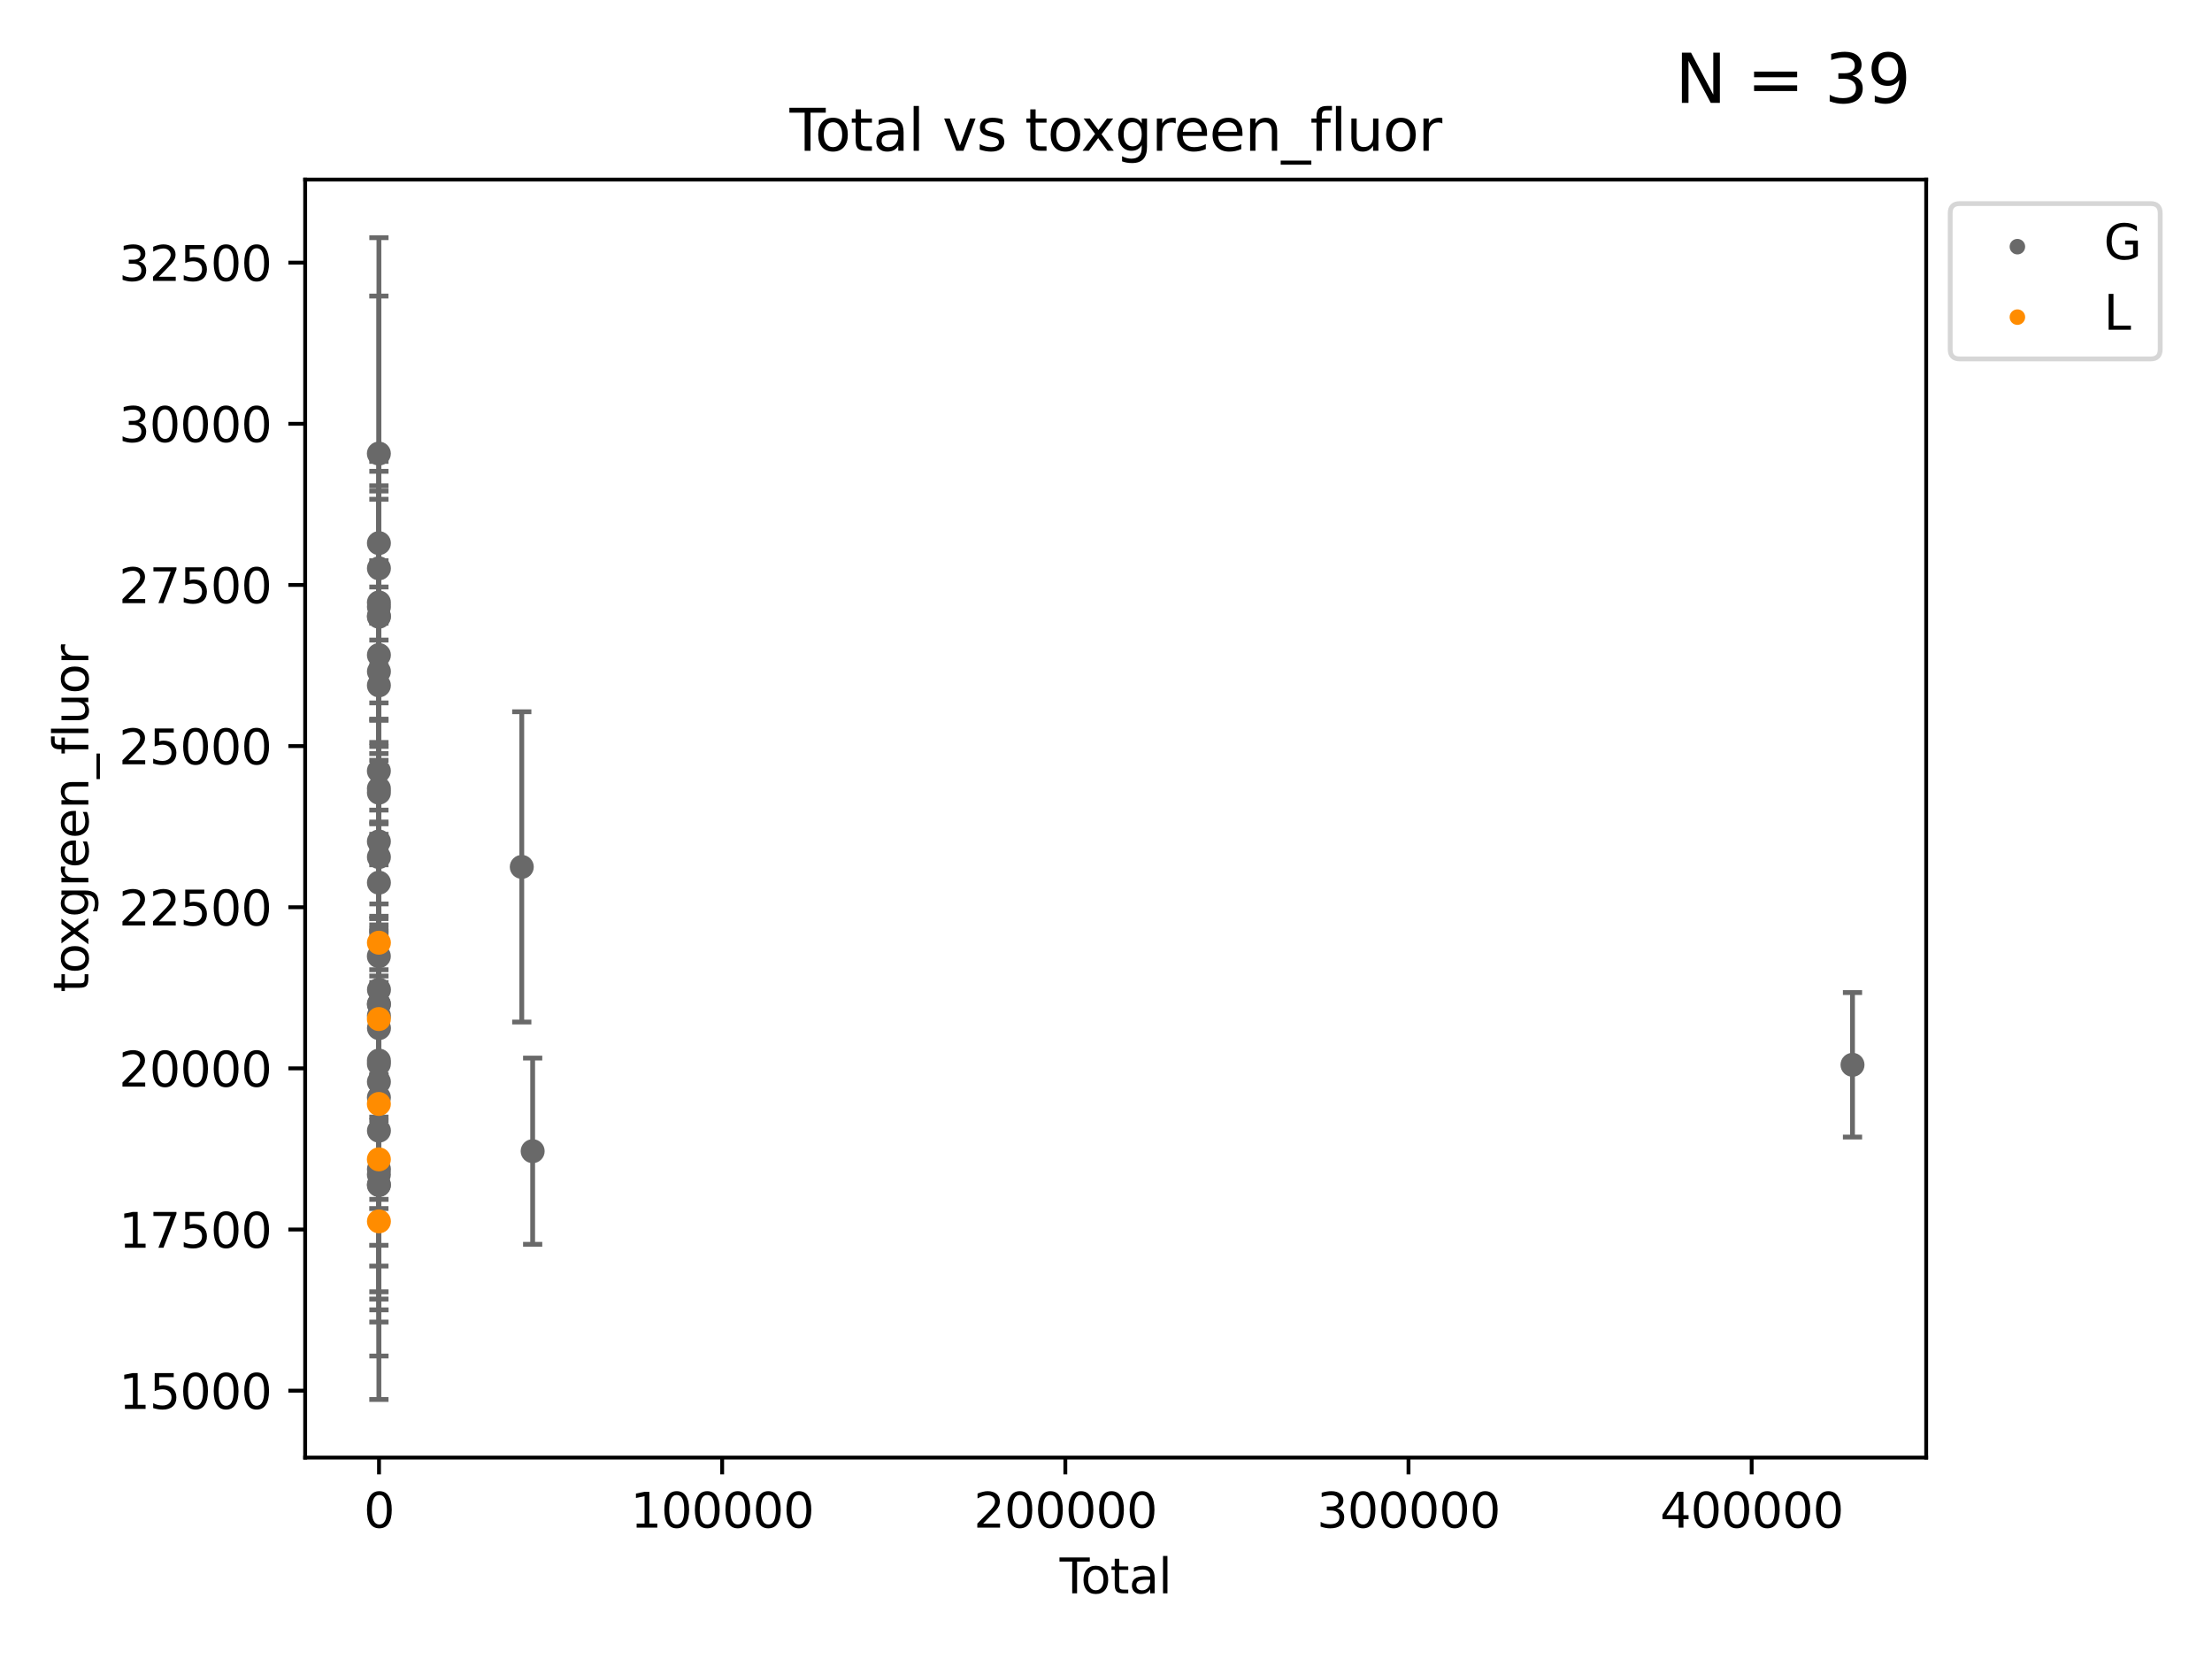 <?xml version="1.0" encoding="utf-8" standalone="no"?>
<!DOCTYPE svg PUBLIC "-//W3C//DTD SVG 1.1//EN"
  "http://www.w3.org/Graphics/SVG/1.1/DTD/svg11.dtd">
<svg xmlns:xlink="http://www.w3.org/1999/xlink" width="460.8pt" height="345.6pt" viewBox="0 0 460.8 345.6" xmlns="http://www.w3.org/2000/svg" version="1.1">
 <defs>
  <style type="text/css">*{stroke-linejoin: round; stroke-linecap: butt}</style>
 </defs>
 <g id="figure_1">
  <g id="patch_1">
   <path d="M 0 345.6 
L 460.8 345.6 
L 460.8 0 
L 0 0 
z
" style="fill: #ffffff"/>
  </g>
  <g id="axes_1">
   <g id="patch_2">
    <path d="M 63.571 303.64 
L 401.26 303.64 
L 401.26 37.411 
L 63.571 37.411 
z
" style="fill: #ffffff"/>
   </g>
   <g id="PathCollection_1">
    <defs>
     <path id="me3aeed096b" d="M 0 1.118 
C 0.297 1.118 0.581 1 0.791 0.791 
C 1 0.581 1.118 0.297 1.118 0 
C 1.118 -0.297 1 -0.581 0.791 -0.791 
C 0.581 -1 0.297 -1.118 0 -1.118 
C -0.297 -1.118 -0.581 -1 -0.791 -0.791 
C -1 -0.581 -1.118 -0.297 -1.118 0 
C -1.118 0.297 -1 0.581 -0.791 0.791 
C -0.581 1 -0.297 1.118 0 1.118 
z
" style="stroke: #696969"/>
    </defs>
    <g clip-path="url(#p1ff72c3776)">
     <use xlink:href="#me3aeed096b" x="78.921" y="199.197" style="fill: #696969; stroke: #696969"/>
     <use xlink:href="#me3aeed096b" x="78.925" y="160.597" style="fill: #696969; stroke: #696969"/>
     <use xlink:href="#me3aeed096b" x="78.925" y="94.486" style="fill: #696969; stroke: #696969"/>
     <use xlink:href="#me3aeed096b" x="78.926" y="244.685" style="fill: #696969; stroke: #696969"/>
     <use xlink:href="#me3aeed096b" x="78.929" y="175.288" style="fill: #696969; stroke: #696969"/>
     <use xlink:href="#me3aeed096b" x="78.93" y="142.778" style="fill: #696969; stroke: #696969"/>
     <use xlink:href="#me3aeed096b" x="78.93" y="221.619" style="fill: #696969; stroke: #696969"/>
     <use xlink:href="#me3aeed096b" x="78.931" y="246.776" style="fill: #696969; stroke: #696969"/>
     <use xlink:href="#me3aeed096b" x="78.931" y="165.127" style="fill: #696969; stroke: #696969"/>
     <use xlink:href="#me3aeed096b" x="78.931" y="164.268" style="fill: #696969; stroke: #696969"/>
     <use xlink:href="#me3aeed096b" x="78.931" y="220.932" style="fill: #696969; stroke: #696969"/>
     <use xlink:href="#me3aeed096b" x="78.932" y="128.475" style="fill: #696969; stroke: #696969"/>
     <use xlink:href="#me3aeed096b" x="78.933" y="136.457" style="fill: #696969; stroke: #696969"/>
     <use xlink:href="#me3aeed096b" x="78.933" y="228.625" style="fill: #696969; stroke: #696969"/>
     <use xlink:href="#me3aeed096b" x="78.933" y="178.546" style="fill: #696969; stroke: #696969"/>
     <use xlink:href="#me3aeed096b" x="78.933" y="125.505" style="fill: #696969; stroke: #696969"/>
     <use xlink:href="#me3aeed096b" x="78.933" y="225.362" style="fill: #696969; stroke: #696969"/>
     <use xlink:href="#me3aeed096b" x="78.934" y="113.142" style="fill: #696969; stroke: #696969"/>
     <use xlink:href="#me3aeed096b" x="78.934" y="209.179" style="fill: #696969; stroke: #696969"/>
     <use xlink:href="#me3aeed096b" x="78.935" y="211.584" style="fill: #696969; stroke: #696969"/>
     <use xlink:href="#me3aeed096b" x="78.935" y="209.183" style="fill: #696969; stroke: #696969"/>
     <use xlink:href="#me3aeed096b" x="78.935" y="183.875" style="fill: #696969; stroke: #696969"/>
     <use xlink:href="#me3aeed096b" x="78.936" y="118.395" style="fill: #696969; stroke: #696969"/>
     <use xlink:href="#me3aeed096b" x="78.936" y="126.417" style="fill: #696969; stroke: #696969"/>
     <use xlink:href="#me3aeed096b" x="78.937" y="139.884" style="fill: #696969; stroke: #696969"/>
     <use xlink:href="#me3aeed096b" x="78.938" y="246.875" style="fill: #696969; stroke: #696969"/>
     <use xlink:href="#me3aeed096b" x="78.939" y="235.542" style="fill: #696969; stroke: #696969"/>
     <use xlink:href="#me3aeed096b" x="78.939" y="243.574" style="fill: #696969; stroke: #696969"/>
     <use xlink:href="#me3aeed096b" x="78.94" y="128.324" style="fill: #696969; stroke: #696969"/>
     <use xlink:href="#me3aeed096b" x="78.945" y="214.18" style="fill: #696969; stroke: #696969"/>
     <use xlink:href="#me3aeed096b" x="78.946" y="206.174" style="fill: #696969; stroke: #696969"/>
     <use xlink:href="#me3aeed096b" x="108.696" y="180.593" style="fill: #696969; stroke: #696969"/>
     <use xlink:href="#me3aeed096b" x="110.962" y="239.811" style="fill: #696969; stroke: #696969"/>
     <use xlink:href="#me3aeed096b" x="385.911" y="221.821" style="fill: #696969; stroke: #696969"/>
    </g>
   </g>
   <g id="PathCollection_2">
    <defs>
     <path id="m74eb6416d7" d="M 0 1.118 
C 0.297 1.118 0.581 1 0.791 0.791 
C 1 0.581 1.118 0.297 1.118 0 
C 1.118 -0.297 1 -0.581 0.791 -0.791 
C 0.581 -1 0.297 -1.118 0 -1.118 
C -0.297 -1.118 -0.581 -1 -0.791 -0.791 
C -1 -0.581 -1.118 -0.297 -1.118 0 
C -1.118 0.297 -1 0.581 -0.791 0.791 
C -0.581 1 -0.297 1.118 0 1.118 
z
" style="stroke: #ff8c00"/>
    </defs>
    <g clip-path="url(#p1ff72c3776)">
     <use xlink:href="#m74eb6416d7" x="78.923" y="229.978" style="fill: #ff8c00; stroke: #ff8c00"/>
     <use xlink:href="#m74eb6416d7" x="78.925" y="241.516" style="fill: #ff8c00; stroke: #ff8c00"/>
     <use xlink:href="#m74eb6416d7" x="78.925" y="212.289" style="fill: #ff8c00; stroke: #ff8c00"/>
     <use xlink:href="#m74eb6416d7" x="78.933" y="196.381" style="fill: #ff8c00; stroke: #ff8c00"/>
     <use xlink:href="#m74eb6416d7" x="78.936" y="254.435" style="fill: #ff8c00; stroke: #ff8c00"/>
    </g>
   </g>
   <g id="matplotlib.axis_1">
    <g id="xtick_1">
     <g id="line2d_1">
      <defs>
       <path id="m3157251d50" d="M 0 0 
L 0 3.5 
" style="stroke: #000000; stroke-width: 0.8"/>
      </defs>
      <g>
       <use xlink:href="#m3157251d50" x="78.955" y="303.64" style="stroke: #000000; stroke-width: 0.8"/>
      </g>
     </g>
     <g id="text_1">
      <!-- 0 -->
      <g transform="translate(75.774 318.238)scale(0.1 -0.1)">
       <defs>
        <path id="DejaVuSans-30" d="M 2034 4250 
Q 1547 4250 1301 3770 
Q 1056 3291 1056 2328 
Q 1056 1369 1301 889 
Q 1547 409 2034 409 
Q 2525 409 2770 889 
Q 3016 1369 3016 2328 
Q 3016 3291 2770 3770 
Q 2525 4250 2034 4250 
z
M 2034 4750 
Q 2819 4750 3233 4129 
Q 3647 3509 3647 2328 
Q 3647 1150 3233 529 
Q 2819 -91 2034 -91 
Q 1250 -91 836 529 
Q 422 1150 422 2328 
Q 422 3509 836 4129 
Q 1250 4750 2034 4750 
z
" transform="scale(0.016)"/>
       </defs>
       <use xlink:href="#DejaVuSans-30"/>
      </g>
     </g>
    </g>
    <g id="xtick_2">
     <g id="line2d_2">
      <g>
       <use xlink:href="#m3157251d50" x="150.442" y="303.64" style="stroke: #000000; stroke-width: 0.8"/>
      </g>
     </g>
     <g id="text_2">
      <!-- 100000 -->
      <g transform="translate(131.355 318.238)scale(0.1 -0.1)">
       <defs>
        <path id="DejaVuSans-31" d="M 794 531 
L 1825 531 
L 1825 4091 
L 703 3866 
L 703 4441 
L 1819 4666 
L 2450 4666 
L 2450 531 
L 3481 531 
L 3481 0 
L 794 0 
L 794 531 
z
" transform="scale(0.016)"/>
       </defs>
       <use xlink:href="#DejaVuSans-31"/>
       <use xlink:href="#DejaVuSans-30" x="63.623"/>
       <use xlink:href="#DejaVuSans-30" x="127.246"/>
       <use xlink:href="#DejaVuSans-30" x="190.869"/>
       <use xlink:href="#DejaVuSans-30" x="254.492"/>
       <use xlink:href="#DejaVuSans-30" x="318.115"/>
      </g>
     </g>
    </g>
    <g id="xtick_3">
     <g id="line2d_3">
      <g>
       <use xlink:href="#m3157251d50" x="221.929" y="303.64" style="stroke: #000000; stroke-width: 0.8"/>
      </g>
     </g>
     <g id="text_3">
      <!-- 200000 -->
      <g transform="translate(202.842 318.238)scale(0.1 -0.1)">
       <defs>
        <path id="DejaVuSans-32" d="M 1228 531 
L 3431 531 
L 3431 0 
L 469 0 
L 469 531 
Q 828 903 1448 1529 
Q 2069 2156 2228 2338 
Q 2531 2678 2651 2914 
Q 2772 3150 2772 3378 
Q 2772 3750 2511 3984 
Q 2250 4219 1831 4219 
Q 1534 4219 1204 4116 
Q 875 4013 500 3803 
L 500 4441 
Q 881 4594 1212 4672 
Q 1544 4750 1819 4750 
Q 2544 4750 2975 4387 
Q 3406 4025 3406 3419 
Q 3406 3131 3298 2873 
Q 3191 2616 2906 2266 
Q 2828 2175 2409 1742 
Q 1991 1309 1228 531 
z
" transform="scale(0.016)"/>
       </defs>
       <use xlink:href="#DejaVuSans-32"/>
       <use xlink:href="#DejaVuSans-30" x="63.623"/>
       <use xlink:href="#DejaVuSans-30" x="127.246"/>
       <use xlink:href="#DejaVuSans-30" x="190.869"/>
       <use xlink:href="#DejaVuSans-30" x="254.492"/>
       <use xlink:href="#DejaVuSans-30" x="318.115"/>
      </g>
     </g>
    </g>
    <g id="xtick_4">
     <g id="line2d_4">
      <g>
       <use xlink:href="#m3157251d50" x="293.416" y="303.64" style="stroke: #000000; stroke-width: 0.8"/>
      </g>
     </g>
     <g id="text_4">
      <!-- 300000 -->
      <g transform="translate(274.329 318.238)scale(0.1 -0.1)">
       <defs>
        <path id="DejaVuSans-33" d="M 2597 2516 
Q 3050 2419 3304 2112 
Q 3559 1806 3559 1356 
Q 3559 666 3084 287 
Q 2609 -91 1734 -91 
Q 1441 -91 1130 -33 
Q 819 25 488 141 
L 488 750 
Q 750 597 1062 519 
Q 1375 441 1716 441 
Q 2309 441 2620 675 
Q 2931 909 2931 1356 
Q 2931 1769 2642 2001 
Q 2353 2234 1838 2234 
L 1294 2234 
L 1294 2753 
L 1863 2753 
Q 2328 2753 2575 2939 
Q 2822 3125 2822 3475 
Q 2822 3834 2567 4026 
Q 2313 4219 1838 4219 
Q 1578 4219 1281 4162 
Q 984 4106 628 3988 
L 628 4550 
Q 988 4650 1302 4700 
Q 1616 4750 1894 4750 
Q 2613 4750 3031 4423 
Q 3450 4097 3450 3541 
Q 3450 3153 3228 2886 
Q 3006 2619 2597 2516 
z
" transform="scale(0.016)"/>
       </defs>
       <use xlink:href="#DejaVuSans-33"/>
       <use xlink:href="#DejaVuSans-30" x="63.623"/>
       <use xlink:href="#DejaVuSans-30" x="127.246"/>
       <use xlink:href="#DejaVuSans-30" x="190.869"/>
       <use xlink:href="#DejaVuSans-30" x="254.492"/>
       <use xlink:href="#DejaVuSans-30" x="318.115"/>
      </g>
     </g>
    </g>
    <g id="xtick_5">
     <g id="line2d_5">
      <g>
       <use xlink:href="#m3157251d50" x="364.903" y="303.64" style="stroke: #000000; stroke-width: 0.8"/>
      </g>
     </g>
     <g id="text_5">
      <!-- 400000 -->
      <g transform="translate(345.816 318.238)scale(0.1 -0.1)">
       <defs>
        <path id="DejaVuSans-34" d="M 2419 4116 
L 825 1625 
L 2419 1625 
L 2419 4116 
z
M 2253 4666 
L 3047 4666 
L 3047 1625 
L 3713 1625 
L 3713 1100 
L 3047 1100 
L 3047 0 
L 2419 0 
L 2419 1100 
L 313 1100 
L 313 1709 
L 2253 4666 
z
" transform="scale(0.016)"/>
       </defs>
       <use xlink:href="#DejaVuSans-34"/>
       <use xlink:href="#DejaVuSans-30" x="63.623"/>
       <use xlink:href="#DejaVuSans-30" x="127.246"/>
       <use xlink:href="#DejaVuSans-30" x="190.869"/>
       <use xlink:href="#DejaVuSans-30" x="254.492"/>
       <use xlink:href="#DejaVuSans-30" x="318.115"/>
      </g>
     </g>
    </g>
    <g id="text_6">
     <!-- Total -->
     <g transform="translate(220.739 331.917)scale(0.1 -0.1)">
      <defs>
       <path id="DejaVuSans-54" d="M -19 4666 
L 3928 4666 
L 3928 4134 
L 2272 4134 
L 2272 0 
L 1638 0 
L 1638 4134 
L -19 4134 
L -19 4666 
z
" transform="scale(0.016)"/>
       <path id="DejaVuSans-6f" d="M 1959 3097 
Q 1497 3097 1228 2736 
Q 959 2375 959 1747 
Q 959 1119 1226 758 
Q 1494 397 1959 397 
Q 2419 397 2687 759 
Q 2956 1122 2956 1747 
Q 2956 2369 2687 2733 
Q 2419 3097 1959 3097 
z
M 1959 3584 
Q 2709 3584 3137 3096 
Q 3566 2609 3566 1747 
Q 3566 888 3137 398 
Q 2709 -91 1959 -91 
Q 1206 -91 779 398 
Q 353 888 353 1747 
Q 353 2609 779 3096 
Q 1206 3584 1959 3584 
z
" transform="scale(0.016)"/>
       <path id="DejaVuSans-74" d="M 1172 4494 
L 1172 3500 
L 2356 3500 
L 2356 3053 
L 1172 3053 
L 1172 1153 
Q 1172 725 1289 603 
Q 1406 481 1766 481 
L 2356 481 
L 2356 0 
L 1766 0 
Q 1100 0 847 248 
Q 594 497 594 1153 
L 594 3053 
L 172 3053 
L 172 3500 
L 594 3500 
L 594 4494 
L 1172 4494 
z
" transform="scale(0.016)"/>
       <path id="DejaVuSans-61" d="M 2194 1759 
Q 1497 1759 1228 1600 
Q 959 1441 959 1056 
Q 959 750 1161 570 
Q 1363 391 1709 391 
Q 2188 391 2477 730 
Q 2766 1069 2766 1631 
L 2766 1759 
L 2194 1759 
z
M 3341 1997 
L 3341 0 
L 2766 0 
L 2766 531 
Q 2569 213 2275 61 
Q 1981 -91 1556 -91 
Q 1019 -91 701 211 
Q 384 513 384 1019 
Q 384 1609 779 1909 
Q 1175 2209 1959 2209 
L 2766 2209 
L 2766 2266 
Q 2766 2663 2505 2880 
Q 2244 3097 1772 3097 
Q 1472 3097 1187 3025 
Q 903 2953 641 2809 
L 641 3341 
Q 956 3463 1253 3523 
Q 1550 3584 1831 3584 
Q 2591 3584 2966 3190 
Q 3341 2797 3341 1997 
z
" transform="scale(0.016)"/>
       <path id="DejaVuSans-6c" d="M 603 4863 
L 1178 4863 
L 1178 0 
L 603 0 
L 603 4863 
z
" transform="scale(0.016)"/>
      </defs>
      <use xlink:href="#DejaVuSans-54"/>
      <use xlink:href="#DejaVuSans-6f" x="44.084"/>
      <use xlink:href="#DejaVuSans-74" x="105.266"/>
      <use xlink:href="#DejaVuSans-61" x="144.475"/>
      <use xlink:href="#DejaVuSans-6c" x="205.754"/>
     </g>
    </g>
   </g>
   <g id="matplotlib.axis_2">
    <g id="ytick_1">
     <g id="line2d_6">
      <defs>
       <path id="m233c0af355" d="M 0 0 
L -3.5 0 
" style="stroke: #000000; stroke-width: 0.8"/>
      </defs>
      <g>
       <use xlink:href="#m233c0af355" x="63.571" y="289.701" style="stroke: #000000; stroke-width: 0.8"/>
      </g>
     </g>
     <g id="text_7">
      <!-- 15000 -->
      <g transform="translate(24.759 293.5)scale(0.1 -0.1)">
       <defs>
        <path id="DejaVuSans-35" d="M 691 4666 
L 3169 4666 
L 3169 4134 
L 1269 4134 
L 1269 2991 
Q 1406 3038 1543 3061 
Q 1681 3084 1819 3084 
Q 2600 3084 3056 2656 
Q 3513 2228 3513 1497 
Q 3513 744 3044 326 
Q 2575 -91 1722 -91 
Q 1428 -91 1123 -41 
Q 819 9 494 109 
L 494 744 
Q 775 591 1075 516 
Q 1375 441 1709 441 
Q 2250 441 2565 725 
Q 2881 1009 2881 1497 
Q 2881 1984 2565 2268 
Q 2250 2553 1709 2553 
Q 1456 2553 1204 2497 
Q 953 2441 691 2322 
L 691 4666 
z
" transform="scale(0.016)"/>
       </defs>
       <use xlink:href="#DejaVuSans-31"/>
       <use xlink:href="#DejaVuSans-35" x="63.623"/>
       <use xlink:href="#DejaVuSans-30" x="127.246"/>
       <use xlink:href="#DejaVuSans-30" x="190.869"/>
       <use xlink:href="#DejaVuSans-30" x="254.492"/>
      </g>
     </g>
    </g>
    <g id="ytick_2">
     <g id="line2d_7">
      <g>
       <use xlink:href="#m233c0af355" x="63.571" y="256.131" style="stroke: #000000; stroke-width: 0.8"/>
      </g>
     </g>
     <g id="text_8">
      <!-- 17500 -->
      <g transform="translate(24.759 259.93)scale(0.1 -0.1)">
       <defs>
        <path id="DejaVuSans-37" d="M 525 4666 
L 3525 4666 
L 3525 4397 
L 1831 0 
L 1172 0 
L 2766 4134 
L 525 4134 
L 525 4666 
z
" transform="scale(0.016)"/>
       </defs>
       <use xlink:href="#DejaVuSans-31"/>
       <use xlink:href="#DejaVuSans-37" x="63.623"/>
       <use xlink:href="#DejaVuSans-35" x="127.246"/>
       <use xlink:href="#DejaVuSans-30" x="190.869"/>
       <use xlink:href="#DejaVuSans-30" x="254.492"/>
      </g>
     </g>
    </g>
    <g id="ytick_3">
     <g id="line2d_8">
      <g>
       <use xlink:href="#m233c0af355" x="63.571" y="222.561" style="stroke: #000000; stroke-width: 0.8"/>
      </g>
     </g>
     <g id="text_9">
      <!-- 20000 -->
      <g transform="translate(24.759 226.361)scale(0.1 -0.1)">
       <use xlink:href="#DejaVuSans-32"/>
       <use xlink:href="#DejaVuSans-30" x="63.623"/>
       <use xlink:href="#DejaVuSans-30" x="127.246"/>
       <use xlink:href="#DejaVuSans-30" x="190.869"/>
       <use xlink:href="#DejaVuSans-30" x="254.492"/>
      </g>
     </g>
    </g>
    <g id="ytick_4">
     <g id="line2d_9">
      <g>
       <use xlink:href="#m233c0af355" x="63.571" y="188.991" style="stroke: #000000; stroke-width: 0.8"/>
      </g>
     </g>
     <g id="text_10">
      <!-- 22500 -->
      <g transform="translate(24.759 192.791)scale(0.1 -0.1)">
       <use xlink:href="#DejaVuSans-32"/>
       <use xlink:href="#DejaVuSans-32" x="63.623"/>
       <use xlink:href="#DejaVuSans-35" x="127.246"/>
       <use xlink:href="#DejaVuSans-30" x="190.869"/>
       <use xlink:href="#DejaVuSans-30" x="254.492"/>
      </g>
     </g>
    </g>
    <g id="ytick_5">
     <g id="line2d_10">
      <g>
       <use xlink:href="#m233c0af355" x="63.571" y="155.422" style="stroke: #000000; stroke-width: 0.8"/>
      </g>
     </g>
     <g id="text_11">
      <!-- 25000 -->
      <g transform="translate(24.759 159.221)scale(0.1 -0.1)">
       <use xlink:href="#DejaVuSans-32"/>
       <use xlink:href="#DejaVuSans-35" x="63.623"/>
       <use xlink:href="#DejaVuSans-30" x="127.246"/>
       <use xlink:href="#DejaVuSans-30" x="190.869"/>
       <use xlink:href="#DejaVuSans-30" x="254.492"/>
      </g>
     </g>
    </g>
    <g id="ytick_6">
     <g id="line2d_11">
      <g>
       <use xlink:href="#m233c0af355" x="63.571" y="121.852" style="stroke: #000000; stroke-width: 0.8"/>
      </g>
     </g>
     <g id="text_12">
      <!-- 27500 -->
      <g transform="translate(24.759 125.651)scale(0.1 -0.1)">
       <use xlink:href="#DejaVuSans-32"/>
       <use xlink:href="#DejaVuSans-37" x="63.623"/>
       <use xlink:href="#DejaVuSans-35" x="127.246"/>
       <use xlink:href="#DejaVuSans-30" x="190.869"/>
       <use xlink:href="#DejaVuSans-30" x="254.492"/>
      </g>
     </g>
    </g>
    <g id="ytick_7">
     <g id="line2d_12">
      <g>
       <use xlink:href="#m233c0af355" x="63.571" y="88.282" style="stroke: #000000; stroke-width: 0.8"/>
      </g>
     </g>
     <g id="text_13">
      <!-- 30000 -->
      <g transform="translate(24.759 92.081)scale(0.1 -0.1)">
       <use xlink:href="#DejaVuSans-33"/>
       <use xlink:href="#DejaVuSans-30" x="63.623"/>
       <use xlink:href="#DejaVuSans-30" x="127.246"/>
       <use xlink:href="#DejaVuSans-30" x="190.869"/>
       <use xlink:href="#DejaVuSans-30" x="254.492"/>
      </g>
     </g>
    </g>
    <g id="ytick_8">
     <g id="line2d_13">
      <g>
       <use xlink:href="#m233c0af355" x="63.571" y="54.712" style="stroke: #000000; stroke-width: 0.8"/>
      </g>
     </g>
     <g id="text_14">
      <!-- 32500 -->
      <g transform="translate(24.759 58.511)scale(0.1 -0.1)">
       <use xlink:href="#DejaVuSans-33"/>
       <use xlink:href="#DejaVuSans-32" x="63.623"/>
       <use xlink:href="#DejaVuSans-35" x="127.246"/>
       <use xlink:href="#DejaVuSans-30" x="190.869"/>
       <use xlink:href="#DejaVuSans-30" x="254.492"/>
      </g>
     </g>
    </g>
    <g id="text_15">
     <!-- toxgreen_fluor -->
     <g transform="translate(18.401 206.72)rotate(-90)scale(0.1 -0.1)">
      <defs>
       <path id="DejaVuSans-78" d="M 3513 3500 
L 2247 1797 
L 3578 0 
L 2900 0 
L 1881 1375 
L 863 0 
L 184 0 
L 1544 1831 
L 300 3500 
L 978 3500 
L 1906 2253 
L 2834 3500 
L 3513 3500 
z
" transform="scale(0.016)"/>
       <path id="DejaVuSans-67" d="M 2906 1791 
Q 2906 2416 2648 2759 
Q 2391 3103 1925 3103 
Q 1463 3103 1205 2759 
Q 947 2416 947 1791 
Q 947 1169 1205 825 
Q 1463 481 1925 481 
Q 2391 481 2648 825 
Q 2906 1169 2906 1791 
z
M 3481 434 
Q 3481 -459 3084 -895 
Q 2688 -1331 1869 -1331 
Q 1566 -1331 1297 -1286 
Q 1028 -1241 775 -1147 
L 775 -588 
Q 1028 -725 1275 -790 
Q 1522 -856 1778 -856 
Q 2344 -856 2625 -561 
Q 2906 -266 2906 331 
L 2906 616 
Q 2728 306 2450 153 
Q 2172 0 1784 0 
Q 1141 0 747 490 
Q 353 981 353 1791 
Q 353 2603 747 3093 
Q 1141 3584 1784 3584 
Q 2172 3584 2450 3431 
Q 2728 3278 2906 2969 
L 2906 3500 
L 3481 3500 
L 3481 434 
z
" transform="scale(0.016)"/>
       <path id="DejaVuSans-72" d="M 2631 2963 
Q 2534 3019 2420 3045 
Q 2306 3072 2169 3072 
Q 1681 3072 1420 2755 
Q 1159 2438 1159 1844 
L 1159 0 
L 581 0 
L 581 3500 
L 1159 3500 
L 1159 2956 
Q 1341 3275 1631 3429 
Q 1922 3584 2338 3584 
Q 2397 3584 2469 3576 
Q 2541 3569 2628 3553 
L 2631 2963 
z
" transform="scale(0.016)"/>
       <path id="DejaVuSans-65" d="M 3597 1894 
L 3597 1613 
L 953 1613 
Q 991 1019 1311 708 
Q 1631 397 2203 397 
Q 2534 397 2845 478 
Q 3156 559 3463 722 
L 3463 178 
Q 3153 47 2828 -22 
Q 2503 -91 2169 -91 
Q 1331 -91 842 396 
Q 353 884 353 1716 
Q 353 2575 817 3079 
Q 1281 3584 2069 3584 
Q 2775 3584 3186 3129 
Q 3597 2675 3597 1894 
z
M 3022 2063 
Q 3016 2534 2758 2815 
Q 2500 3097 2075 3097 
Q 1594 3097 1305 2825 
Q 1016 2553 972 2059 
L 3022 2063 
z
" transform="scale(0.016)"/>
       <path id="DejaVuSans-6e" d="M 3513 2113 
L 3513 0 
L 2938 0 
L 2938 2094 
Q 2938 2591 2744 2837 
Q 2550 3084 2163 3084 
Q 1697 3084 1428 2787 
Q 1159 2491 1159 1978 
L 1159 0 
L 581 0 
L 581 3500 
L 1159 3500 
L 1159 2956 
Q 1366 3272 1645 3428 
Q 1925 3584 2291 3584 
Q 2894 3584 3203 3211 
Q 3513 2838 3513 2113 
z
" transform="scale(0.016)"/>
       <path id="DejaVuSans-5f" d="M 3263 -1063 
L 3263 -1509 
L -63 -1509 
L -63 -1063 
L 3263 -1063 
z
" transform="scale(0.016)"/>
       <path id="DejaVuSans-66" d="M 2375 4863 
L 2375 4384 
L 1825 4384 
Q 1516 4384 1395 4259 
Q 1275 4134 1275 3809 
L 1275 3500 
L 2222 3500 
L 2222 3053 
L 1275 3053 
L 1275 0 
L 697 0 
L 697 3053 
L 147 3053 
L 147 3500 
L 697 3500 
L 697 3744 
Q 697 4328 969 4595 
Q 1241 4863 1831 4863 
L 2375 4863 
z
" transform="scale(0.016)"/>
       <path id="DejaVuSans-75" d="M 544 1381 
L 544 3500 
L 1119 3500 
L 1119 1403 
Q 1119 906 1312 657 
Q 1506 409 1894 409 
Q 2359 409 2629 706 
Q 2900 1003 2900 1516 
L 2900 3500 
L 3475 3500 
L 3475 0 
L 2900 0 
L 2900 538 
Q 2691 219 2414 64 
Q 2138 -91 1772 -91 
Q 1169 -91 856 284 
Q 544 659 544 1381 
z
M 1991 3584 
L 1991 3584 
z
" transform="scale(0.016)"/>
      </defs>
      <use xlink:href="#DejaVuSans-74"/>
      <use xlink:href="#DejaVuSans-6f" x="39.209"/>
      <use xlink:href="#DejaVuSans-78" x="97.266"/>
      <use xlink:href="#DejaVuSans-67" x="156.445"/>
      <use xlink:href="#DejaVuSans-72" x="219.922"/>
      <use xlink:href="#DejaVuSans-65" x="258.785"/>
      <use xlink:href="#DejaVuSans-65" x="320.309"/>
      <use xlink:href="#DejaVuSans-6e" x="381.832"/>
      <use xlink:href="#DejaVuSans-5f" x="445.211"/>
      <use xlink:href="#DejaVuSans-66" x="495.211"/>
      <use xlink:href="#DejaVuSans-6c" x="530.416"/>
      <use xlink:href="#DejaVuSans-75" x="558.199"/>
      <use xlink:href="#DejaVuSans-6f" x="621.578"/>
      <use xlink:href="#DejaVuSans-72" x="682.76"/>
     </g>
    </g>
   </g>
   <g id="LineCollection_1">
    <path d="M 78.921 259.418 
L 78.921 138.976 
" clip-path="url(#p1ff72c3776)" style="fill: none; stroke: #696969"/>
    <path d="M 78.925 191.365 
L 78.925 129.829 
" clip-path="url(#p1ff72c3776)" style="fill: none; stroke: #696969"/>
    <path d="M 78.925 127.298 
L 78.925 61.674 
" clip-path="url(#p1ff72c3776)" style="fill: none; stroke: #696969"/>
    <path d="M 78.926 263.746 
L 78.926 225.624 
" clip-path="url(#p1ff72c3776)" style="fill: none; stroke: #696969"/>
    <path d="M 78.929 193.594 
L 78.929 156.983 
" clip-path="url(#p1ff72c3776)" style="fill: none; stroke: #696969"/>
    <path d="M 78.93 168.755 
L 78.93 116.801 
" clip-path="url(#p1ff72c3776)" style="fill: none; stroke: #696969"/>
    <path d="M 78.93 232.703 
L 78.93 210.536 
" clip-path="url(#p1ff72c3776)" style="fill: none; stroke: #696969"/>
    <path d="M 78.931 291.539 
L 78.931 202.013 
" clip-path="url(#p1ff72c3776)" style="fill: none; stroke: #696969"/>
    <path d="M 78.931 190.875 
L 78.931 139.379 
" clip-path="url(#p1ff72c3776)" style="fill: none; stroke: #696969"/>
    <path d="M 78.931 178.483 
L 78.931 150.053 
" clip-path="url(#p1ff72c3776)" style="fill: none; stroke: #696969"/>
    <path d="M 78.931 270.619 
L 78.931 171.245 
" clip-path="url(#p1ff72c3776)" style="fill: none; stroke: #696969"/>
    <path d="M 78.932 154.665 
L 78.932 102.286 
" clip-path="url(#p1ff72c3776)" style="fill: none; stroke: #696969"/>
    <path d="M 78.933 176.791 
L 78.933 96.123 
" clip-path="url(#p1ff72c3776)" style="fill: none; stroke: #696969"/>
    <path d="M 78.933 246.921 
L 78.933 210.329 
" clip-path="url(#p1ff72c3776)" style="fill: none; stroke: #696969"/>
    <path d="M 78.933 198.709 
L 78.933 158.383 
" clip-path="url(#p1ff72c3776)" style="fill: none; stroke: #696969"/>
    <path d="M 78.933 149.808 
L 78.933 101.202 
" clip-path="url(#p1ff72c3776)" style="fill: none; stroke: #696969"/>
    <path d="M 78.933 226.279 
L 78.933 224.445 
" clip-path="url(#p1ff72c3776)" style="fill: none; stroke: #696969"/>
    <path d="M 78.934 122.287 
L 78.934 103.998 
" clip-path="url(#p1ff72c3776)" style="fill: none; stroke: #696969"/>
    <path d="M 78.934 223.83 
L 78.934 194.529 
" clip-path="url(#p1ff72c3776)" style="fill: none; stroke: #696969"/>
    <path d="M 78.935 230.502 
L 78.935 192.667 
" clip-path="url(#p1ff72c3776)" style="fill: none; stroke: #696969"/>
    <path d="M 78.935 235.214 
L 78.935 183.151 
" clip-path="url(#p1ff72c3776)" style="fill: none; stroke: #696969"/>
    <path d="M 78.935 193.951 
L 78.935 173.799 
" clip-path="url(#p1ff72c3776)" style="fill: none; stroke: #696969"/>
    <path d="M 78.936 138.607 
L 78.936 98.182 
" clip-path="url(#p1ff72c3776)" style="fill: none; stroke: #696969"/>
    <path d="M 78.936 203.321 
L 78.936 49.513 
" clip-path="url(#p1ff72c3776)" style="fill: none; stroke: #696969"/>
    <path d="M 78.937 146.432 
L 78.937 133.335 
" clip-path="url(#p1ff72c3776)" style="fill: none; stroke: #696969"/>
    <path d="M 78.938 269.109 
L 78.938 224.641 
" clip-path="url(#p1ff72c3776)" style="fill: none; stroke: #696969"/>
    <path d="M 78.939 249.851 
L 78.939 221.233 
" clip-path="url(#p1ff72c3776)" style="fill: none; stroke: #696969"/>
    <path d="M 78.939 282.481 
L 78.939 204.666 
" clip-path="url(#p1ff72c3776)" style="fill: none; stroke: #696969"/>
    <path d="M 78.94 143.028 
L 78.94 113.62 
" clip-path="url(#p1ff72c3776)" style="fill: none; stroke: #696969"/>
    <path d="M 78.945 272.869 
L 78.945 155.492 
" clip-path="url(#p1ff72c3776)" style="fill: none; stroke: #696969"/>
    <path d="M 78.946 224.042 
L 78.946 188.306 
" clip-path="url(#p1ff72c3776)" style="fill: none; stroke: #696969"/>
    <path d="M 108.696 212.911 
L 108.696 148.275 
" clip-path="url(#p1ff72c3776)" style="fill: none; stroke: #696969"/>
    <path d="M 110.962 259.206 
L 110.962 220.417 
" clip-path="url(#p1ff72c3776)" style="fill: none; stroke: #696969"/>
    <path d="M 385.911 236.872 
L 385.911 206.77 
" clip-path="url(#p1ff72c3776)" style="fill: none; stroke: #696969"/>
   </g>
   <g id="line2d_14">
    <defs>
     <path id="m50a81d1f03" d="M 2 0 
L -2 -0 
" style="stroke: #696969"/>
    </defs>
    <g clip-path="url(#p1ff72c3776)">
     <use xlink:href="#m50a81d1f03" x="78.921" y="259.418" style="fill: #696969; stroke: #696969"/>
     <use xlink:href="#m50a81d1f03" x="78.925" y="191.365" style="fill: #696969; stroke: #696969"/>
     <use xlink:href="#m50a81d1f03" x="78.925" y="127.298" style="fill: #696969; stroke: #696969"/>
     <use xlink:href="#m50a81d1f03" x="78.926" y="263.746" style="fill: #696969; stroke: #696969"/>
     <use xlink:href="#m50a81d1f03" x="78.929" y="193.594" style="fill: #696969; stroke: #696969"/>
     <use xlink:href="#m50a81d1f03" x="78.93" y="168.755" style="fill: #696969; stroke: #696969"/>
     <use xlink:href="#m50a81d1f03" x="78.93" y="232.703" style="fill: #696969; stroke: #696969"/>
     <use xlink:href="#m50a81d1f03" x="78.931" y="291.539" style="fill: #696969; stroke: #696969"/>
     <use xlink:href="#m50a81d1f03" x="78.931" y="190.875" style="fill: #696969; stroke: #696969"/>
     <use xlink:href="#m50a81d1f03" x="78.931" y="178.483" style="fill: #696969; stroke: #696969"/>
     <use xlink:href="#m50a81d1f03" x="78.931" y="270.619" style="fill: #696969; stroke: #696969"/>
     <use xlink:href="#m50a81d1f03" x="78.932" y="154.665" style="fill: #696969; stroke: #696969"/>
     <use xlink:href="#m50a81d1f03" x="78.933" y="176.791" style="fill: #696969; stroke: #696969"/>
     <use xlink:href="#m50a81d1f03" x="78.933" y="246.921" style="fill: #696969; stroke: #696969"/>
     <use xlink:href="#m50a81d1f03" x="78.933" y="198.709" style="fill: #696969; stroke: #696969"/>
     <use xlink:href="#m50a81d1f03" x="78.933" y="149.808" style="fill: #696969; stroke: #696969"/>
     <use xlink:href="#m50a81d1f03" x="78.933" y="226.279" style="fill: #696969; stroke: #696969"/>
     <use xlink:href="#m50a81d1f03" x="78.934" y="122.287" style="fill: #696969; stroke: #696969"/>
     <use xlink:href="#m50a81d1f03" x="78.934" y="223.83" style="fill: #696969; stroke: #696969"/>
     <use xlink:href="#m50a81d1f03" x="78.935" y="230.502" style="fill: #696969; stroke: #696969"/>
     <use xlink:href="#m50a81d1f03" x="78.935" y="235.214" style="fill: #696969; stroke: #696969"/>
     <use xlink:href="#m50a81d1f03" x="78.935" y="193.951" style="fill: #696969; stroke: #696969"/>
     <use xlink:href="#m50a81d1f03" x="78.936" y="138.607" style="fill: #696969; stroke: #696969"/>
     <use xlink:href="#m50a81d1f03" x="78.936" y="203.321" style="fill: #696969; stroke: #696969"/>
     <use xlink:href="#m50a81d1f03" x="78.937" y="146.432" style="fill: #696969; stroke: #696969"/>
     <use xlink:href="#m50a81d1f03" x="78.938" y="269.109" style="fill: #696969; stroke: #696969"/>
     <use xlink:href="#m50a81d1f03" x="78.939" y="249.851" style="fill: #696969; stroke: #696969"/>
     <use xlink:href="#m50a81d1f03" x="78.939" y="282.481" style="fill: #696969; stroke: #696969"/>
     <use xlink:href="#m50a81d1f03" x="78.94" y="143.028" style="fill: #696969; stroke: #696969"/>
     <use xlink:href="#m50a81d1f03" x="78.945" y="272.869" style="fill: #696969; stroke: #696969"/>
     <use xlink:href="#m50a81d1f03" x="78.946" y="224.042" style="fill: #696969; stroke: #696969"/>
     <use xlink:href="#m50a81d1f03" x="108.696" y="212.911" style="fill: #696969; stroke: #696969"/>
     <use xlink:href="#m50a81d1f03" x="110.962" y="259.206" style="fill: #696969; stroke: #696969"/>
     <use xlink:href="#m50a81d1f03" x="385.911" y="236.872" style="fill: #696969; stroke: #696969"/>
    </g>
   </g>
   <g id="line2d_15">
    <g clip-path="url(#p1ff72c3776)">
     <use xlink:href="#m50a81d1f03" x="78.921" y="138.976" style="fill: #696969; stroke: #696969"/>
     <use xlink:href="#m50a81d1f03" x="78.925" y="129.829" style="fill: #696969; stroke: #696969"/>
     <use xlink:href="#m50a81d1f03" x="78.925" y="61.674" style="fill: #696969; stroke: #696969"/>
     <use xlink:href="#m50a81d1f03" x="78.926" y="225.624" style="fill: #696969; stroke: #696969"/>
     <use xlink:href="#m50a81d1f03" x="78.929" y="156.983" style="fill: #696969; stroke: #696969"/>
     <use xlink:href="#m50a81d1f03" x="78.93" y="116.801" style="fill: #696969; stroke: #696969"/>
     <use xlink:href="#m50a81d1f03" x="78.93" y="210.536" style="fill: #696969; stroke: #696969"/>
     <use xlink:href="#m50a81d1f03" x="78.931" y="202.013" style="fill: #696969; stroke: #696969"/>
     <use xlink:href="#m50a81d1f03" x="78.931" y="139.379" style="fill: #696969; stroke: #696969"/>
     <use xlink:href="#m50a81d1f03" x="78.931" y="150.053" style="fill: #696969; stroke: #696969"/>
     <use xlink:href="#m50a81d1f03" x="78.931" y="171.245" style="fill: #696969; stroke: #696969"/>
     <use xlink:href="#m50a81d1f03" x="78.932" y="102.286" style="fill: #696969; stroke: #696969"/>
     <use xlink:href="#m50a81d1f03" x="78.933" y="96.123" style="fill: #696969; stroke: #696969"/>
     <use xlink:href="#m50a81d1f03" x="78.933" y="210.329" style="fill: #696969; stroke: #696969"/>
     <use xlink:href="#m50a81d1f03" x="78.933" y="158.383" style="fill: #696969; stroke: #696969"/>
     <use xlink:href="#m50a81d1f03" x="78.933" y="101.202" style="fill: #696969; stroke: #696969"/>
     <use xlink:href="#m50a81d1f03" x="78.933" y="224.445" style="fill: #696969; stroke: #696969"/>
     <use xlink:href="#m50a81d1f03" x="78.934" y="103.998" style="fill: #696969; stroke: #696969"/>
     <use xlink:href="#m50a81d1f03" x="78.934" y="194.529" style="fill: #696969; stroke: #696969"/>
     <use xlink:href="#m50a81d1f03" x="78.935" y="192.667" style="fill: #696969; stroke: #696969"/>
     <use xlink:href="#m50a81d1f03" x="78.935" y="183.151" style="fill: #696969; stroke: #696969"/>
     <use xlink:href="#m50a81d1f03" x="78.935" y="173.799" style="fill: #696969; stroke: #696969"/>
     <use xlink:href="#m50a81d1f03" x="78.936" y="98.182" style="fill: #696969; stroke: #696969"/>
     <use xlink:href="#m50a81d1f03" x="78.936" y="49.513" style="fill: #696969; stroke: #696969"/>
     <use xlink:href="#m50a81d1f03" x="78.937" y="133.335" style="fill: #696969; stroke: #696969"/>
     <use xlink:href="#m50a81d1f03" x="78.938" y="224.641" style="fill: #696969; stroke: #696969"/>
     <use xlink:href="#m50a81d1f03" x="78.939" y="221.233" style="fill: #696969; stroke: #696969"/>
     <use xlink:href="#m50a81d1f03" x="78.939" y="204.666" style="fill: #696969; stroke: #696969"/>
     <use xlink:href="#m50a81d1f03" x="78.94" y="113.62" style="fill: #696969; stroke: #696969"/>
     <use xlink:href="#m50a81d1f03" x="78.945" y="155.492" style="fill: #696969; stroke: #696969"/>
     <use xlink:href="#m50a81d1f03" x="78.946" y="188.306" style="fill: #696969; stroke: #696969"/>
     <use xlink:href="#m50a81d1f03" x="108.696" y="148.275" style="fill: #696969; stroke: #696969"/>
     <use xlink:href="#m50a81d1f03" x="110.962" y="220.417" style="fill: #696969; stroke: #696969"/>
     <use xlink:href="#m50a81d1f03" x="385.911" y="206.77" style="fill: #696969; stroke: #696969"/>
    </g>
   </g>
   <g id="LineCollection_2">
    <path d="M 78.923 251.76 
L 78.923 208.195 
" clip-path="url(#p1ff72c3776)" style="fill: none; stroke: #696969"/>
    <path d="M 78.925 254.602 
L 78.925 228.431 
" clip-path="url(#p1ff72c3776)" style="fill: none; stroke: #696969"/>
    <path d="M 78.925 244.424 
L 78.925 180.154 
" clip-path="url(#p1ff72c3776)" style="fill: none; stroke: #696969"/>
    <path d="M 78.933 221.147 
L 78.933 171.615 
" clip-path="url(#p1ff72c3776)" style="fill: none; stroke: #696969"/>
    <path d="M 78.936 275.404 
L 78.936 233.467 
" clip-path="url(#p1ff72c3776)" style="fill: none; stroke: #696969"/>
   </g>
   <g id="line2d_16">
    <g clip-path="url(#p1ff72c3776)">
     <use xlink:href="#m50a81d1f03" x="78.923" y="251.76" style="fill: #696969; stroke: #696969"/>
     <use xlink:href="#m50a81d1f03" x="78.925" y="254.602" style="fill: #696969; stroke: #696969"/>
     <use xlink:href="#m50a81d1f03" x="78.925" y="244.424" style="fill: #696969; stroke: #696969"/>
     <use xlink:href="#m50a81d1f03" x="78.933" y="221.147" style="fill: #696969; stroke: #696969"/>
     <use xlink:href="#m50a81d1f03" x="78.936" y="275.404" style="fill: #696969; stroke: #696969"/>
    </g>
   </g>
   <g id="line2d_17">
    <g clip-path="url(#p1ff72c3776)">
     <use xlink:href="#m50a81d1f03" x="78.923" y="208.195" style="fill: #696969; stroke: #696969"/>
     <use xlink:href="#m50a81d1f03" x="78.925" y="228.431" style="fill: #696969; stroke: #696969"/>
     <use xlink:href="#m50a81d1f03" x="78.925" y="180.154" style="fill: #696969; stroke: #696969"/>
     <use xlink:href="#m50a81d1f03" x="78.933" y="171.615" style="fill: #696969; stroke: #696969"/>
     <use xlink:href="#m50a81d1f03" x="78.936" y="233.467" style="fill: #696969; stroke: #696969"/>
    </g>
   </g>
   <g id="line2d_18">
    <defs>
     <path id="m23f05f3ced" d="M 0 2 
C 0.53 2 1.039 1.789 1.414 1.414 
C 1.789 1.039 2 0.53 2 0 
C 2 -0.53 1.789 -1.039 1.414 -1.414 
C 1.039 -1.789 0.53 -2 0 -2 
C -0.53 -2 -1.039 -1.789 -1.414 -1.414 
C -1.789 -1.039 -2 -0.53 -2 0 
C -2 0.53 -1.789 1.039 -1.414 1.414 
C -1.039 1.789 -0.53 2 0 2 
z
" style="stroke: #696969"/>
    </defs>
    <g clip-path="url(#p1ff72c3776)">
     <use xlink:href="#m23f05f3ced" x="78.921" y="199.197" style="fill: #696969; stroke: #696969"/>
     <use xlink:href="#m23f05f3ced" x="78.925" y="160.597" style="fill: #696969; stroke: #696969"/>
     <use xlink:href="#m23f05f3ced" x="78.925" y="94.486" style="fill: #696969; stroke: #696969"/>
     <use xlink:href="#m23f05f3ced" x="78.926" y="244.685" style="fill: #696969; stroke: #696969"/>
     <use xlink:href="#m23f05f3ced" x="78.929" y="175.288" style="fill: #696969; stroke: #696969"/>
     <use xlink:href="#m23f05f3ced" x="78.93" y="142.778" style="fill: #696969; stroke: #696969"/>
     <use xlink:href="#m23f05f3ced" x="78.93" y="221.619" style="fill: #696969; stroke: #696969"/>
     <use xlink:href="#m23f05f3ced" x="78.931" y="246.776" style="fill: #696969; stroke: #696969"/>
     <use xlink:href="#m23f05f3ced" x="78.931" y="165.127" style="fill: #696969; stroke: #696969"/>
     <use xlink:href="#m23f05f3ced" x="78.931" y="164.268" style="fill: #696969; stroke: #696969"/>
     <use xlink:href="#m23f05f3ced" x="78.931" y="220.932" style="fill: #696969; stroke: #696969"/>
     <use xlink:href="#m23f05f3ced" x="78.932" y="128.475" style="fill: #696969; stroke: #696969"/>
     <use xlink:href="#m23f05f3ced" x="78.933" y="136.457" style="fill: #696969; stroke: #696969"/>
     <use xlink:href="#m23f05f3ced" x="78.933" y="228.625" style="fill: #696969; stroke: #696969"/>
     <use xlink:href="#m23f05f3ced" x="78.933" y="178.546" style="fill: #696969; stroke: #696969"/>
     <use xlink:href="#m23f05f3ced" x="78.933" y="125.505" style="fill: #696969; stroke: #696969"/>
     <use xlink:href="#m23f05f3ced" x="78.933" y="225.362" style="fill: #696969; stroke: #696969"/>
     <use xlink:href="#m23f05f3ced" x="78.934" y="113.142" style="fill: #696969; stroke: #696969"/>
     <use xlink:href="#m23f05f3ced" x="78.934" y="209.179" style="fill: #696969; stroke: #696969"/>
     <use xlink:href="#m23f05f3ced" x="78.935" y="211.584" style="fill: #696969; stroke: #696969"/>
     <use xlink:href="#m23f05f3ced" x="78.935" y="209.183" style="fill: #696969; stroke: #696969"/>
     <use xlink:href="#m23f05f3ced" x="78.935" y="183.875" style="fill: #696969; stroke: #696969"/>
     <use xlink:href="#m23f05f3ced" x="78.936" y="118.395" style="fill: #696969; stroke: #696969"/>
     <use xlink:href="#m23f05f3ced" x="78.936" y="126.417" style="fill: #696969; stroke: #696969"/>
     <use xlink:href="#m23f05f3ced" x="78.937" y="139.884" style="fill: #696969; stroke: #696969"/>
     <use xlink:href="#m23f05f3ced" x="78.938" y="246.875" style="fill: #696969; stroke: #696969"/>
     <use xlink:href="#m23f05f3ced" x="78.939" y="235.542" style="fill: #696969; stroke: #696969"/>
     <use xlink:href="#m23f05f3ced" x="78.939" y="243.574" style="fill: #696969; stroke: #696969"/>
     <use xlink:href="#m23f05f3ced" x="78.94" y="128.324" style="fill: #696969; stroke: #696969"/>
     <use xlink:href="#m23f05f3ced" x="78.945" y="214.18" style="fill: #696969; stroke: #696969"/>
     <use xlink:href="#m23f05f3ced" x="78.946" y="206.174" style="fill: #696969; stroke: #696969"/>
     <use xlink:href="#m23f05f3ced" x="108.696" y="180.593" style="fill: #696969; stroke: #696969"/>
     <use xlink:href="#m23f05f3ced" x="110.962" y="239.811" style="fill: #696969; stroke: #696969"/>
     <use xlink:href="#m23f05f3ced" x="385.911" y="221.821" style="fill: #696969; stroke: #696969"/>
    </g>
   </g>
   <g id="line2d_19">
    <defs>
     <path id="m0daf1c2a57" d="M 0 2 
C 0.53 2 1.039 1.789 1.414 1.414 
C 1.789 1.039 2 0.53 2 0 
C 2 -0.53 1.789 -1.039 1.414 -1.414 
C 1.039 -1.789 0.53 -2 0 -2 
C -0.53 -2 -1.039 -1.789 -1.414 -1.414 
C -1.789 -1.039 -2 -0.53 -2 0 
C -2 0.53 -1.789 1.039 -1.414 1.414 
C -1.039 1.789 -0.53 2 0 2 
z
" style="stroke: #ff8c00"/>
    </defs>
    <g clip-path="url(#p1ff72c3776)">
     <use xlink:href="#m0daf1c2a57" x="78.923" y="229.978" style="fill: #ff8c00; stroke: #ff8c00"/>
     <use xlink:href="#m0daf1c2a57" x="78.925" y="241.516" style="fill: #ff8c00; stroke: #ff8c00"/>
     <use xlink:href="#m0daf1c2a57" x="78.925" y="212.289" style="fill: #ff8c00; stroke: #ff8c00"/>
     <use xlink:href="#m0daf1c2a57" x="78.933" y="196.381" style="fill: #ff8c00; stroke: #ff8c00"/>
     <use xlink:href="#m0daf1c2a57" x="78.936" y="254.435" style="fill: #ff8c00; stroke: #ff8c00"/>
    </g>
   </g>
   <g id="patch_3">
    <path d="M 63.571 303.64 
L 63.571 37.411 
" style="fill: none; stroke: #000000; stroke-width: 0.8; stroke-linejoin: miter; stroke-linecap: square"/>
   </g>
   <g id="patch_4">
    <path d="M 401.26 303.64 
L 401.26 37.411 
" style="fill: none; stroke: #000000; stroke-width: 0.8; stroke-linejoin: miter; stroke-linecap: square"/>
   </g>
   <g id="patch_5">
    <path d="M 63.571 303.64 
L 401.26 303.64 
" style="fill: none; stroke: #000000; stroke-width: 0.8; stroke-linejoin: miter; stroke-linecap: square"/>
   </g>
   <g id="patch_6">
    <path d="M 63.571 37.411 
L 401.26 37.411 
" style="fill: none; stroke: #000000; stroke-width: 0.8; stroke-linejoin: miter; stroke-linecap: square"/>
   </g>
   <g id="text_16">
    <!-- N = 39 -->
    <g transform="translate(348.964 21.426)scale(0.14 -0.14)">
     <defs>
      <path id="DejaVuSans-4e" d="M 628 4666 
L 1478 4666 
L 3547 763 
L 3547 4666 
L 4159 4666 
L 4159 0 
L 3309 0 
L 1241 3903 
L 1241 0 
L 628 0 
L 628 4666 
z
" transform="scale(0.016)"/>
      <path id="DejaVuSans-20" transform="scale(0.016)"/>
      <path id="DejaVuSans-3d" d="M 678 2906 
L 4684 2906 
L 4684 2381 
L 678 2381 
L 678 2906 
z
M 678 1631 
L 4684 1631 
L 4684 1100 
L 678 1100 
L 678 1631 
z
" transform="scale(0.016)"/>
      <path id="DejaVuSans-39" d="M 703 97 
L 703 672 
Q 941 559 1184 500 
Q 1428 441 1663 441 
Q 2288 441 2617 861 
Q 2947 1281 2994 2138 
Q 2813 1869 2534 1725 
Q 2256 1581 1919 1581 
Q 1219 1581 811 2004 
Q 403 2428 403 3163 
Q 403 3881 828 4315 
Q 1253 4750 1959 4750 
Q 2769 4750 3195 4129 
Q 3622 3509 3622 2328 
Q 3622 1225 3098 567 
Q 2575 -91 1691 -91 
Q 1453 -91 1209 -44 
Q 966 3 703 97 
z
M 1959 2075 
Q 2384 2075 2632 2365 
Q 2881 2656 2881 3163 
Q 2881 3666 2632 3958 
Q 2384 4250 1959 4250 
Q 1534 4250 1286 3958 
Q 1038 3666 1038 3163 
Q 1038 2656 1286 2365 
Q 1534 2075 1959 2075 
z
" transform="scale(0.016)"/>
     </defs>
     <use xlink:href="#DejaVuSans-4e"/>
     <use xlink:href="#DejaVuSans-20" x="74.805"/>
     <use xlink:href="#DejaVuSans-3d" x="106.592"/>
     <use xlink:href="#DejaVuSans-20" x="190.381"/>
     <use xlink:href="#DejaVuSans-33" x="222.168"/>
     <use xlink:href="#DejaVuSans-39" x="285.791"/>
    </g>
   </g>
   <g id="text_17">
    <!-- Total vs toxgreen_fluor -->
    <g transform="translate(164.48 31.411)scale(0.12 -0.12)">
     <defs>
      <path id="DejaVuSans-76" d="M 191 3500 
L 800 3500 
L 1894 563 
L 2988 3500 
L 3597 3500 
L 2284 0 
L 1503 0 
L 191 3500 
z
" transform="scale(0.016)"/>
      <path id="DejaVuSans-73" d="M 2834 3397 
L 2834 2853 
Q 2591 2978 2328 3040 
Q 2066 3103 1784 3103 
Q 1356 3103 1142 2972 
Q 928 2841 928 2578 
Q 928 2378 1081 2264 
Q 1234 2150 1697 2047 
L 1894 2003 
Q 2506 1872 2764 1633 
Q 3022 1394 3022 966 
Q 3022 478 2636 193 
Q 2250 -91 1575 -91 
Q 1294 -91 989 -36 
Q 684 19 347 128 
L 347 722 
Q 666 556 975 473 
Q 1284 391 1588 391 
Q 1994 391 2212 530 
Q 2431 669 2431 922 
Q 2431 1156 2273 1281 
Q 2116 1406 1581 1522 
L 1381 1569 
Q 847 1681 609 1914 
Q 372 2147 372 2553 
Q 372 3047 722 3315 
Q 1072 3584 1716 3584 
Q 2034 3584 2315 3537 
Q 2597 3491 2834 3397 
z
" transform="scale(0.016)"/>
     </defs>
     <use xlink:href="#DejaVuSans-54"/>
     <use xlink:href="#DejaVuSans-6f" x="44.084"/>
     <use xlink:href="#DejaVuSans-74" x="105.266"/>
     <use xlink:href="#DejaVuSans-61" x="144.475"/>
     <use xlink:href="#DejaVuSans-6c" x="205.754"/>
     <use xlink:href="#DejaVuSans-20" x="233.537"/>
     <use xlink:href="#DejaVuSans-76" x="265.324"/>
     <use xlink:href="#DejaVuSans-73" x="324.504"/>
     <use xlink:href="#DejaVuSans-20" x="376.604"/>
     <use xlink:href="#DejaVuSans-74" x="408.391"/>
     <use xlink:href="#DejaVuSans-6f" x="447.6"/>
     <use xlink:href="#DejaVuSans-78" x="505.656"/>
     <use xlink:href="#DejaVuSans-67" x="564.836"/>
     <use xlink:href="#DejaVuSans-72" x="628.312"/>
     <use xlink:href="#DejaVuSans-65" x="667.176"/>
     <use xlink:href="#DejaVuSans-65" x="728.699"/>
     <use xlink:href="#DejaVuSans-6e" x="790.223"/>
     <use xlink:href="#DejaVuSans-5f" x="853.602"/>
     <use xlink:href="#DejaVuSans-66" x="903.602"/>
     <use xlink:href="#DejaVuSans-6c" x="938.807"/>
     <use xlink:href="#DejaVuSans-75" x="966.59"/>
     <use xlink:href="#DejaVuSans-6f" x="1029.969"/>
     <use xlink:href="#DejaVuSans-72" x="1091.15"/>
    </g>
   </g>
   <g id="legend_1">
    <g id="patch_7">
     <path d="M 408.26 74.767 
L 448.008 74.767 
Q 450.008 74.767 450.008 72.767 
L 450.008 44.411 
Q 450.008 42.411 448.008 42.411 
L 408.26 42.411 
Q 406.26 42.411 406.26 44.411 
L 406.26 72.767 
Q 406.26 74.767 408.26 74.767 
z
" style="fill: #ffffff; opacity: 0.8; stroke: #cccccc; stroke-linejoin: miter"/>
    </g>
    <g id="PathCollection_3">
     <g>
      <use xlink:href="#me3aeed096b" x="420.26" y="51.385" style="fill: #696969; stroke: #696969"/>
     </g>
    </g>
    <g id="text_18">
     <!-- G -->
     <g transform="translate(438.26 54.01)scale(0.1 -0.1)">
      <defs>
       <path id="DejaVuSans-47" d="M 3809 666 
L 3809 1919 
L 2778 1919 
L 2778 2438 
L 4434 2438 
L 4434 434 
Q 4069 175 3628 42 
Q 3188 -91 2688 -91 
Q 1594 -91 976 548 
Q 359 1188 359 2328 
Q 359 3472 976 4111 
Q 1594 4750 2688 4750 
Q 3144 4750 3555 4637 
Q 3966 4525 4313 4306 
L 4313 3634 
Q 3963 3931 3569 4081 
Q 3175 4231 2741 4231 
Q 1884 4231 1454 3753 
Q 1025 3275 1025 2328 
Q 1025 1384 1454 906 
Q 1884 428 2741 428 
Q 3075 428 3337 486 
Q 3600 544 3809 666 
z
" transform="scale(0.016)"/>
      </defs>
      <use xlink:href="#DejaVuSans-47"/>
     </g>
    </g>
    <g id="PathCollection_4">
     <g>
      <use xlink:href="#m74eb6416d7" x="420.26" y="66.063" style="fill: #ff8c00; stroke: #ff8c00"/>
     </g>
    </g>
    <g id="text_19">
     <!-- L -->
     <g transform="translate(438.26 68.688)scale(0.1 -0.1)">
      <defs>
       <path id="DejaVuSans-4c" d="M 628 4666 
L 1259 4666 
L 1259 531 
L 3531 531 
L 3531 0 
L 628 0 
L 628 4666 
z
" transform="scale(0.016)"/>
      </defs>
      <use xlink:href="#DejaVuSans-4c"/>
     </g>
    </g>
   </g>
  </g>
 </g>
 <defs>
  <clipPath id="p1ff72c3776">
   <rect x="63.571" y="37.411" width="337.689" height="266.229"/>
  </clipPath>
 </defs>
</svg>
